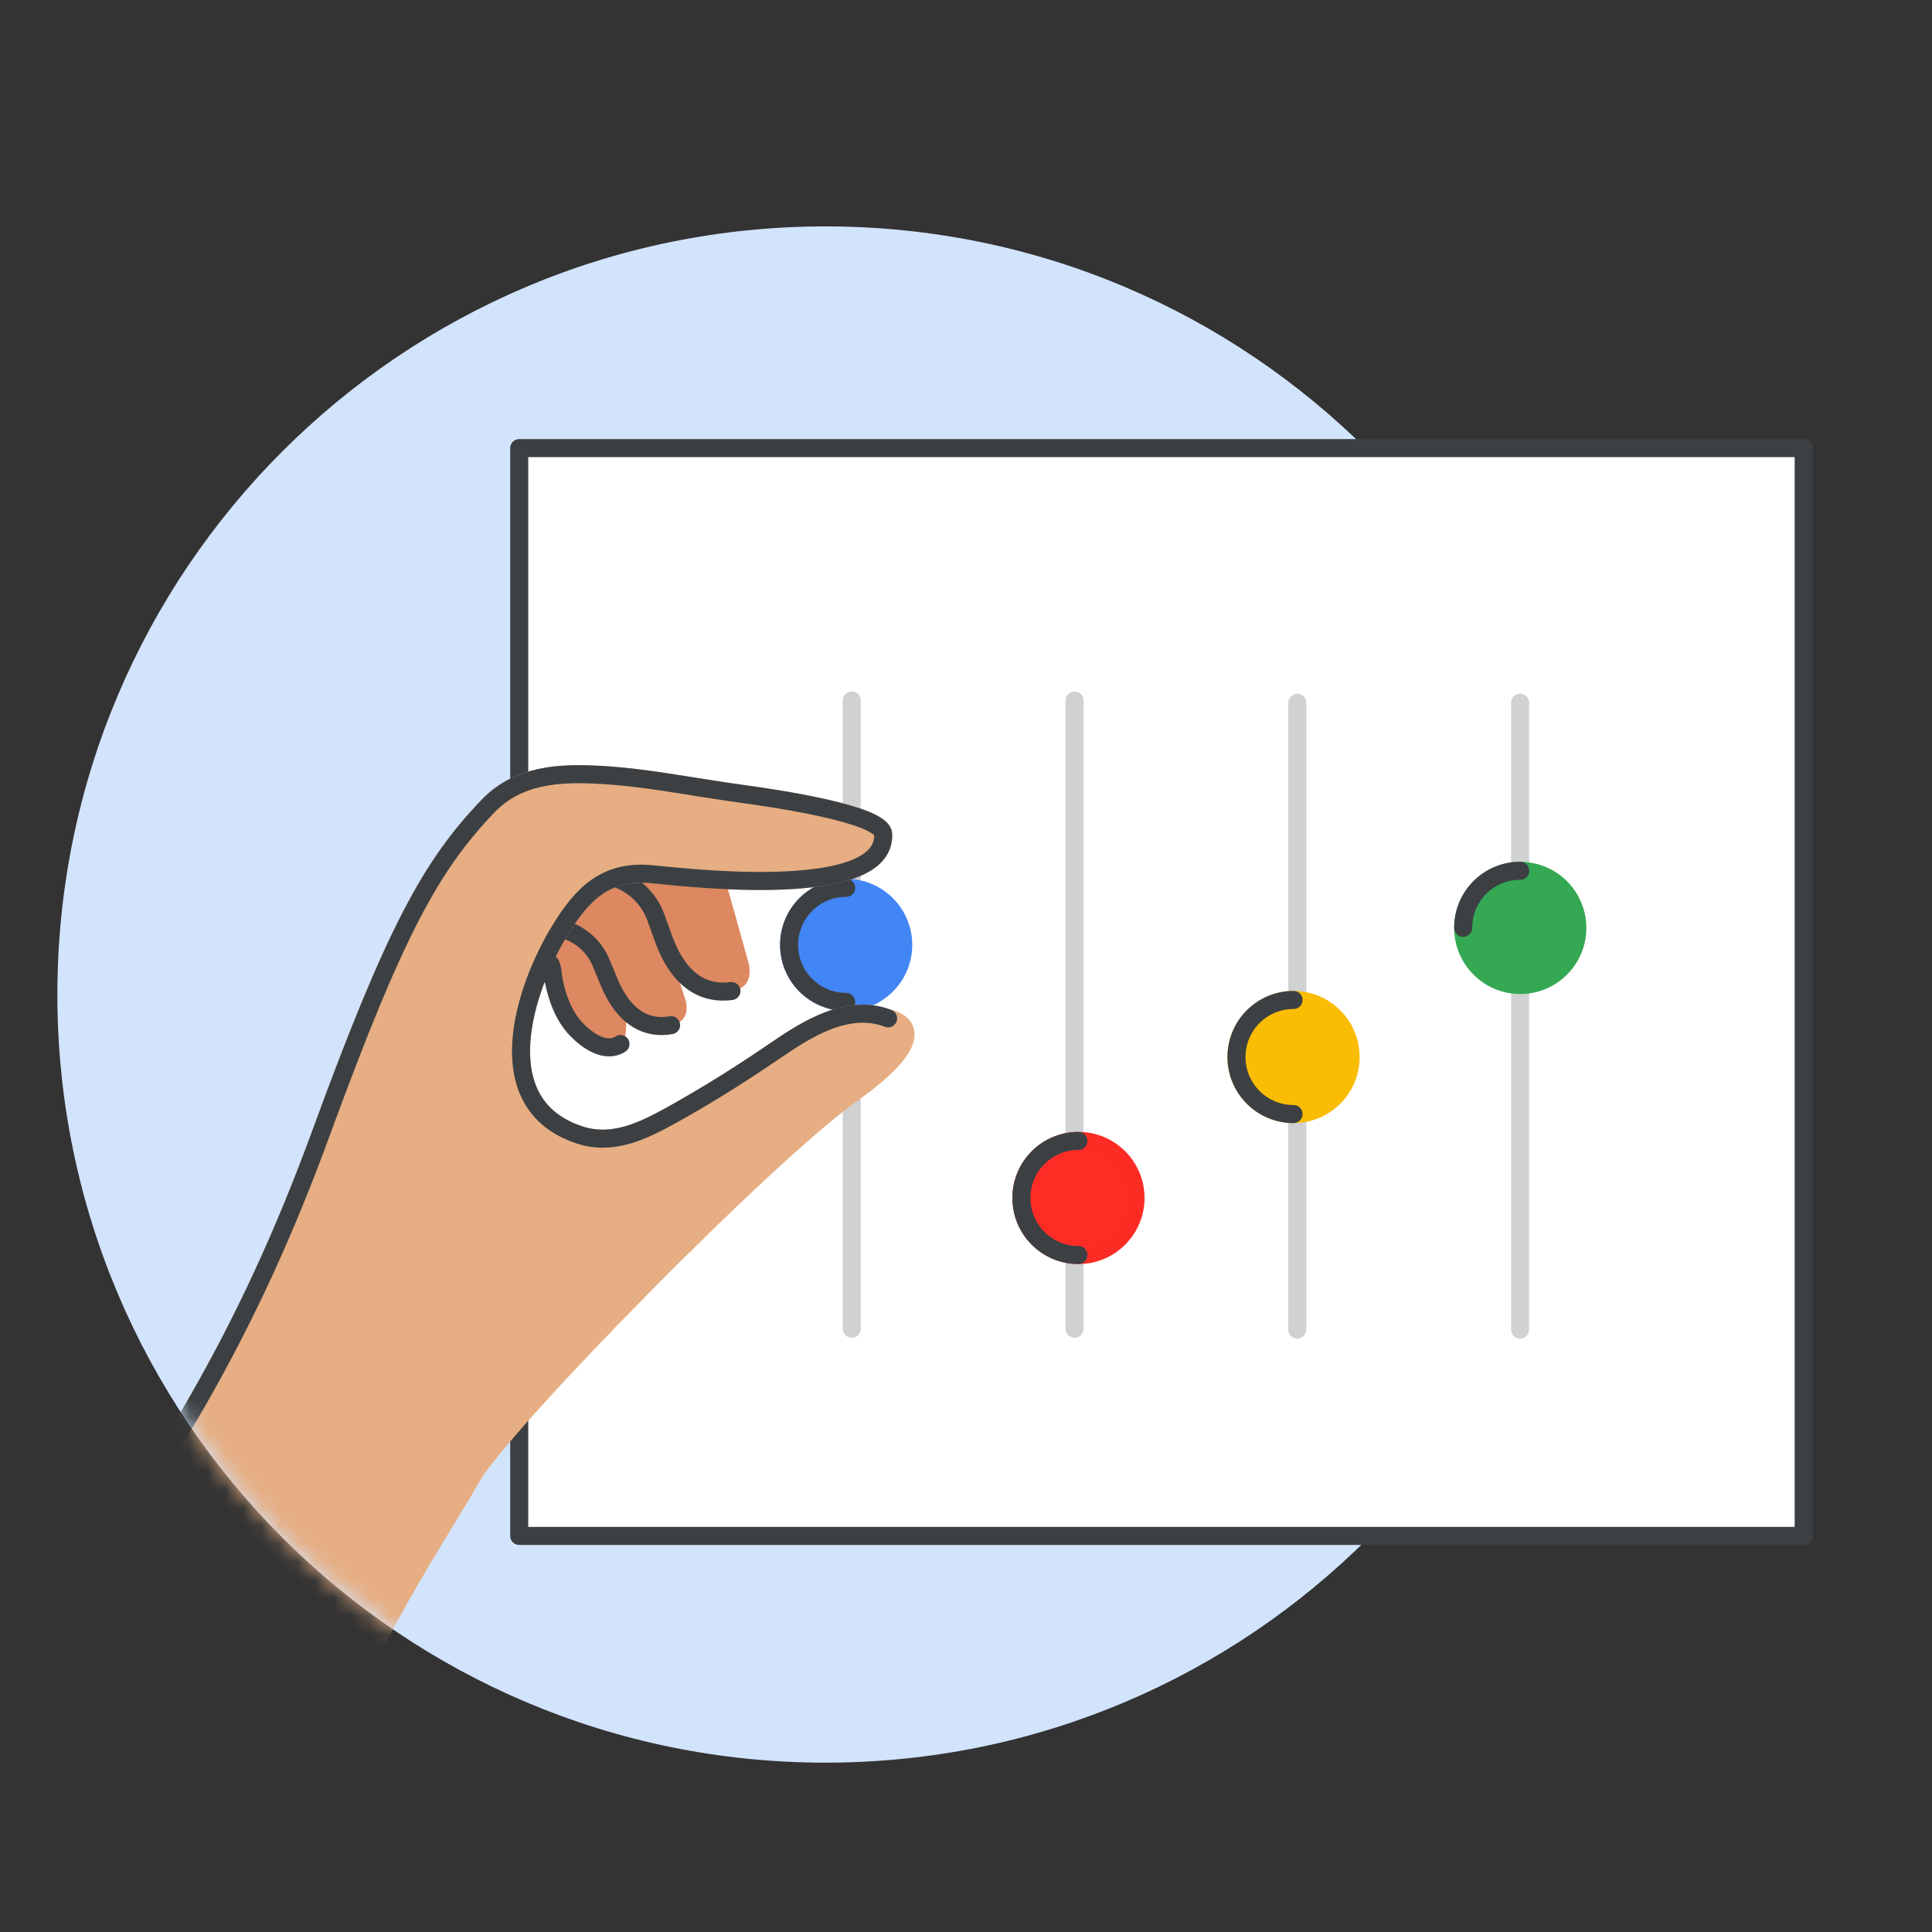 <svg width="107" height="107" viewBox="0 0 107 107" fill="none" xmlns="http://www.w3.org/2000/svg">
<rect x="0" y="0" width="107" height="107" fill="#333333" stroke="none"/>
<path d="M45.717 97.621C22.223 97.621 3.177 78.575 3.177 55.08C3.177 31.585 22.223 12.539 45.717 12.539C69.212 12.539 88.258 31.585 88.258 55.08C88.258 78.575 69.212 97.621 45.717 97.621Z" fill="#D2E3FC"/>
<path d="M28.756 24.818H99.894V85.064H28.756V24.818Z" fill="white" stroke="#3C4043" stroke-miterlimit="10" stroke-linecap="round" stroke-linejoin="round"/>
<path d="M84.188 38.92V73.636" stroke="#D0D1D2" stroke-miterlimit="10" stroke-linecap="round" stroke-linejoin="round"/>
<path d="M71.849 38.92V73.636" stroke="#D0D1D2" stroke-miterlimit="10" stroke-linecap="round" stroke-linejoin="round"/>
<path d="M59.51 38.795V73.587" stroke="#D0D1D2" stroke-miterlimit="10" stroke-linecap="round" stroke-linejoin="round"/>
<path d="M47.172 38.795V73.587" stroke="#D0D1D2" stroke-miterlimit="10" stroke-linecap="round" stroke-linejoin="round"/>
<path d="M46.863 55.49C45.117 55.49 43.703 54.075 43.703 52.33C43.703 50.585 45.117 49.17 46.863 49.17C48.608 49.17 50.023 50.585 50.023 52.33C50.023 54.075 48.608 55.49 46.863 55.49Z" fill="#4285F4" stroke="#4285F4" stroke-miterlimit="10"/>
<path d="M59.728 69.507C57.983 69.507 56.568 68.093 56.568 66.347C56.568 64.602 57.983 63.188 59.728 63.188C61.473 63.188 62.888 64.602 62.888 66.347C62.888 68.093 61.473 69.507 59.728 69.507Z" fill="#FE2C25" stroke="#FC2C25" stroke-miterlimit="10" stroke-linejoin="round"/>
<path d="M71.64 61.7C69.895 61.7 68.48 60.286 68.48 58.541C68.48 56.796 69.895 55.381 71.64 55.381C73.385 55.381 74.8 56.796 74.8 58.541C74.8 60.286 73.385 61.7 71.64 61.7Z" fill="#FBBC04" stroke="#FBBC04" stroke-miterlimit="10"/>
<path d="M84.196 54.552C82.451 54.552 81.036 53.137 81.036 51.392C81.036 49.647 82.451 48.232 84.196 48.232C85.941 48.232 87.356 49.647 87.356 51.392C87.356 53.137 85.941 54.552 84.196 54.552Z" fill="#34A853" stroke="#34A853" stroke-miterlimit="10" stroke-linecap="round" stroke-linejoin="round"/>
<path d="M84.196 48.225C82.449 48.225 81.036 49.637 81.036 51.385" stroke="#3C4043" stroke-miterlimit="10" stroke-linecap="round" stroke-linejoin="round"/>
<path d="M71.64 55.381C69.892 55.381 68.48 56.794 68.48 58.541C68.48 60.288 69.892 61.7 71.64 61.7" stroke="#3C4043" stroke-miterlimit="10" stroke-linecap="round" stroke-linejoin="round"/>
<path d="M59.727 63.188C57.98 63.188 56.568 64.6 56.568 66.347C56.568 68.094 57.98 69.507 59.727 69.507" stroke="#3C4043" stroke-miterlimit="10" stroke-linecap="round" stroke-linejoin="round"/>
<path d="M46.863 49.17C45.116 49.17 43.703 50.583 43.703 52.33C43.703 54.077 45.116 55.49 46.863 55.49" stroke="#3C4043" stroke-miterlimit="10" stroke-linecap="round" stroke-linejoin="round"/>
<mask id="mask0_1213_79743" style="mask-type:alpha" maskUnits="userSpaceOnUse" x="3" y="12" width="86" height="86">
<path d="M45.717 97.621C22.223 97.621 3.177 78.575 3.177 55.08C3.177 31.585 22.223 12.539 45.717 12.539C69.212 12.539 88.258 31.585 88.258 55.08C88.258 78.575 69.212 97.621 45.717 97.621Z" fill="#D2E3FC"/>
</mask>
<g mask="url(#mask0_1213_79743)">
<path d="M27.235 45.023L33.421 47.448C34.817 47.949 35.904 49.069 36.363 50.482L37.926 55.255C37.926 55.255 38.436 56.551 37.174 56.768C35.912 56.994 34.616 56.476 33.738 54.378C33.571 53.976 33.429 53.642 33.312 53.341C32.903 52.313 31.991 51.577 30.905 51.385L26.549 50.591" fill="#DD8861"/>
<path d="M26.508 52.721C27.544 52.922 29.951 52.145 30.495 53.407C30.629 53.725 30.595 53.95 30.662 54.285C30.863 55.271 31.214 56.274 31.933 57.018C32.518 57.62 33.529 58.364 34.365 57.821C34.942 57.444 34.557 55.555 34.557 55.555L33.906 51.518C33.195 50.214 32.016 49.252 30.695 48.918L25.981 45.992" fill="#DD8861"/>
<path d="M28.873 47.423L33.73 48.527C34.942 48.803 35.929 49.68 36.338 50.851C36.455 51.185 36.597 51.578 36.765 52.029C37.651 54.428 39.08 55.08 40.51 54.888C41.939 54.696 41.429 53.225 41.429 53.225L39.908 47.791C39.456 46.186 38.294 44.874 36.748 44.238" fill="#DD8861"/>
<path d="M26.541 50.6L30.896 51.394C31.983 51.594 32.894 52.33 33.303 53.35C33.42 53.642 33.563 53.985 33.73 54.386C34.608 56.485 35.912 57.003 37.166 56.777" stroke="#3C4043" stroke-miterlimit="10" stroke-linecap="round" stroke-linejoin="round"/>
<path d="M28.873 47.422L33.73 48.525C34.942 48.801 35.928 49.679 36.338 50.849C36.455 51.184 36.597 51.577 36.764 52.028C37.65 54.427 39.08 55.079 40.509 54.887" stroke="#3C4043" stroke-miterlimit="10" stroke-linecap="round" stroke-linejoin="round"/>
<path d="M2.29 90.565C9.028 81.428 13.651 74.064 17.822 62.636C21.885 51.535 23.899 47.907 27.026 44.647C28.698 42.9 30.997 42.783 33.279 42.917C35.895 43.067 38.127 43.56 41.245 43.987C42.775 44.196 48.852 45.074 48.911 46.194C49.103 50.097 36.865 48.459 35.929 48.401C33.538 48.242 32.267 49.479 31.03 51.493C29.049 54.712 26.9 61.14 32.092 62.854C33.939 63.464 35.619 62.628 37.208 61.75C39.205 60.639 41.078 59.46 42.959 58.173C44.714 56.969 46.988 55.548 49.187 56.4C49.187 56.4 52.363 56.885 47.189 60.563C42.332 64.016 27.695 78.979 26.115 81.813C24.535 84.647 21.743 88.417 16.986 98.665" fill="#E6AE82"/>
<path d="M2.29 90.565C9.028 81.428 13.651 74.064 17.822 62.636C21.885 51.535 23.899 47.907 27.026 44.647C28.698 42.9 30.997 42.783 33.279 42.917C35.895 43.067 38.127 43.56 41.245 43.987C42.775 44.196 48.852 45.074 48.911 46.194C49.103 50.097 36.865 48.459 35.929 48.401C33.538 48.242 32.267 49.479 31.03 51.493C29.049 54.712 26.9 61.14 32.092 62.854C33.939 63.464 35.619 62.628 37.208 61.75C39.205 60.639 41.078 59.46 42.959 58.173C44.714 56.969 46.988 55.548 49.187 56.4C49.187 56.4 52.363 56.885 47.189 60.563C42.332 64.016 27.695 78.979 26.115 81.813C24.535 84.647 21.743 88.417 16.986 98.665" stroke="#E6AE82" stroke-miterlimit="10" stroke-linecap="round" stroke-linejoin="round"/>
<path d="M2.29 90.565C9.028 81.428 13.651 74.064 17.822 62.636C21.885 51.535 23.899 47.907 27.026 44.647C28.698 42.9 30.997 42.783 33.279 42.917C35.895 43.067 38.127 43.56 41.245 43.987C42.775 44.196 48.852 45.074 48.911 46.194C49.103 50.097 36.865 48.459 35.929 48.401C33.538 48.242 32.267 49.479 31.03 51.493C29.049 54.712 26.9 61.14 32.092 62.854C33.939 63.464 35.619 62.628 37.208 61.75C39.205 60.639 41.078 59.46 42.959 58.173C44.714 56.969 46.988 55.548 49.187 56.4" stroke="#3C4043" stroke-miterlimit="10" stroke-linecap="round" stroke-linejoin="round"/>
<path d="M30.495 53.408C30.629 53.726 30.595 53.952 30.662 54.286C30.863 55.272 31.214 56.276 31.933 57.02C32.518 57.621 33.521 58.357 34.365 57.822" stroke="#3C4043" stroke-miterlimit="10" stroke-linecap="round" stroke-linejoin="round"/>
</g>
</svg>
